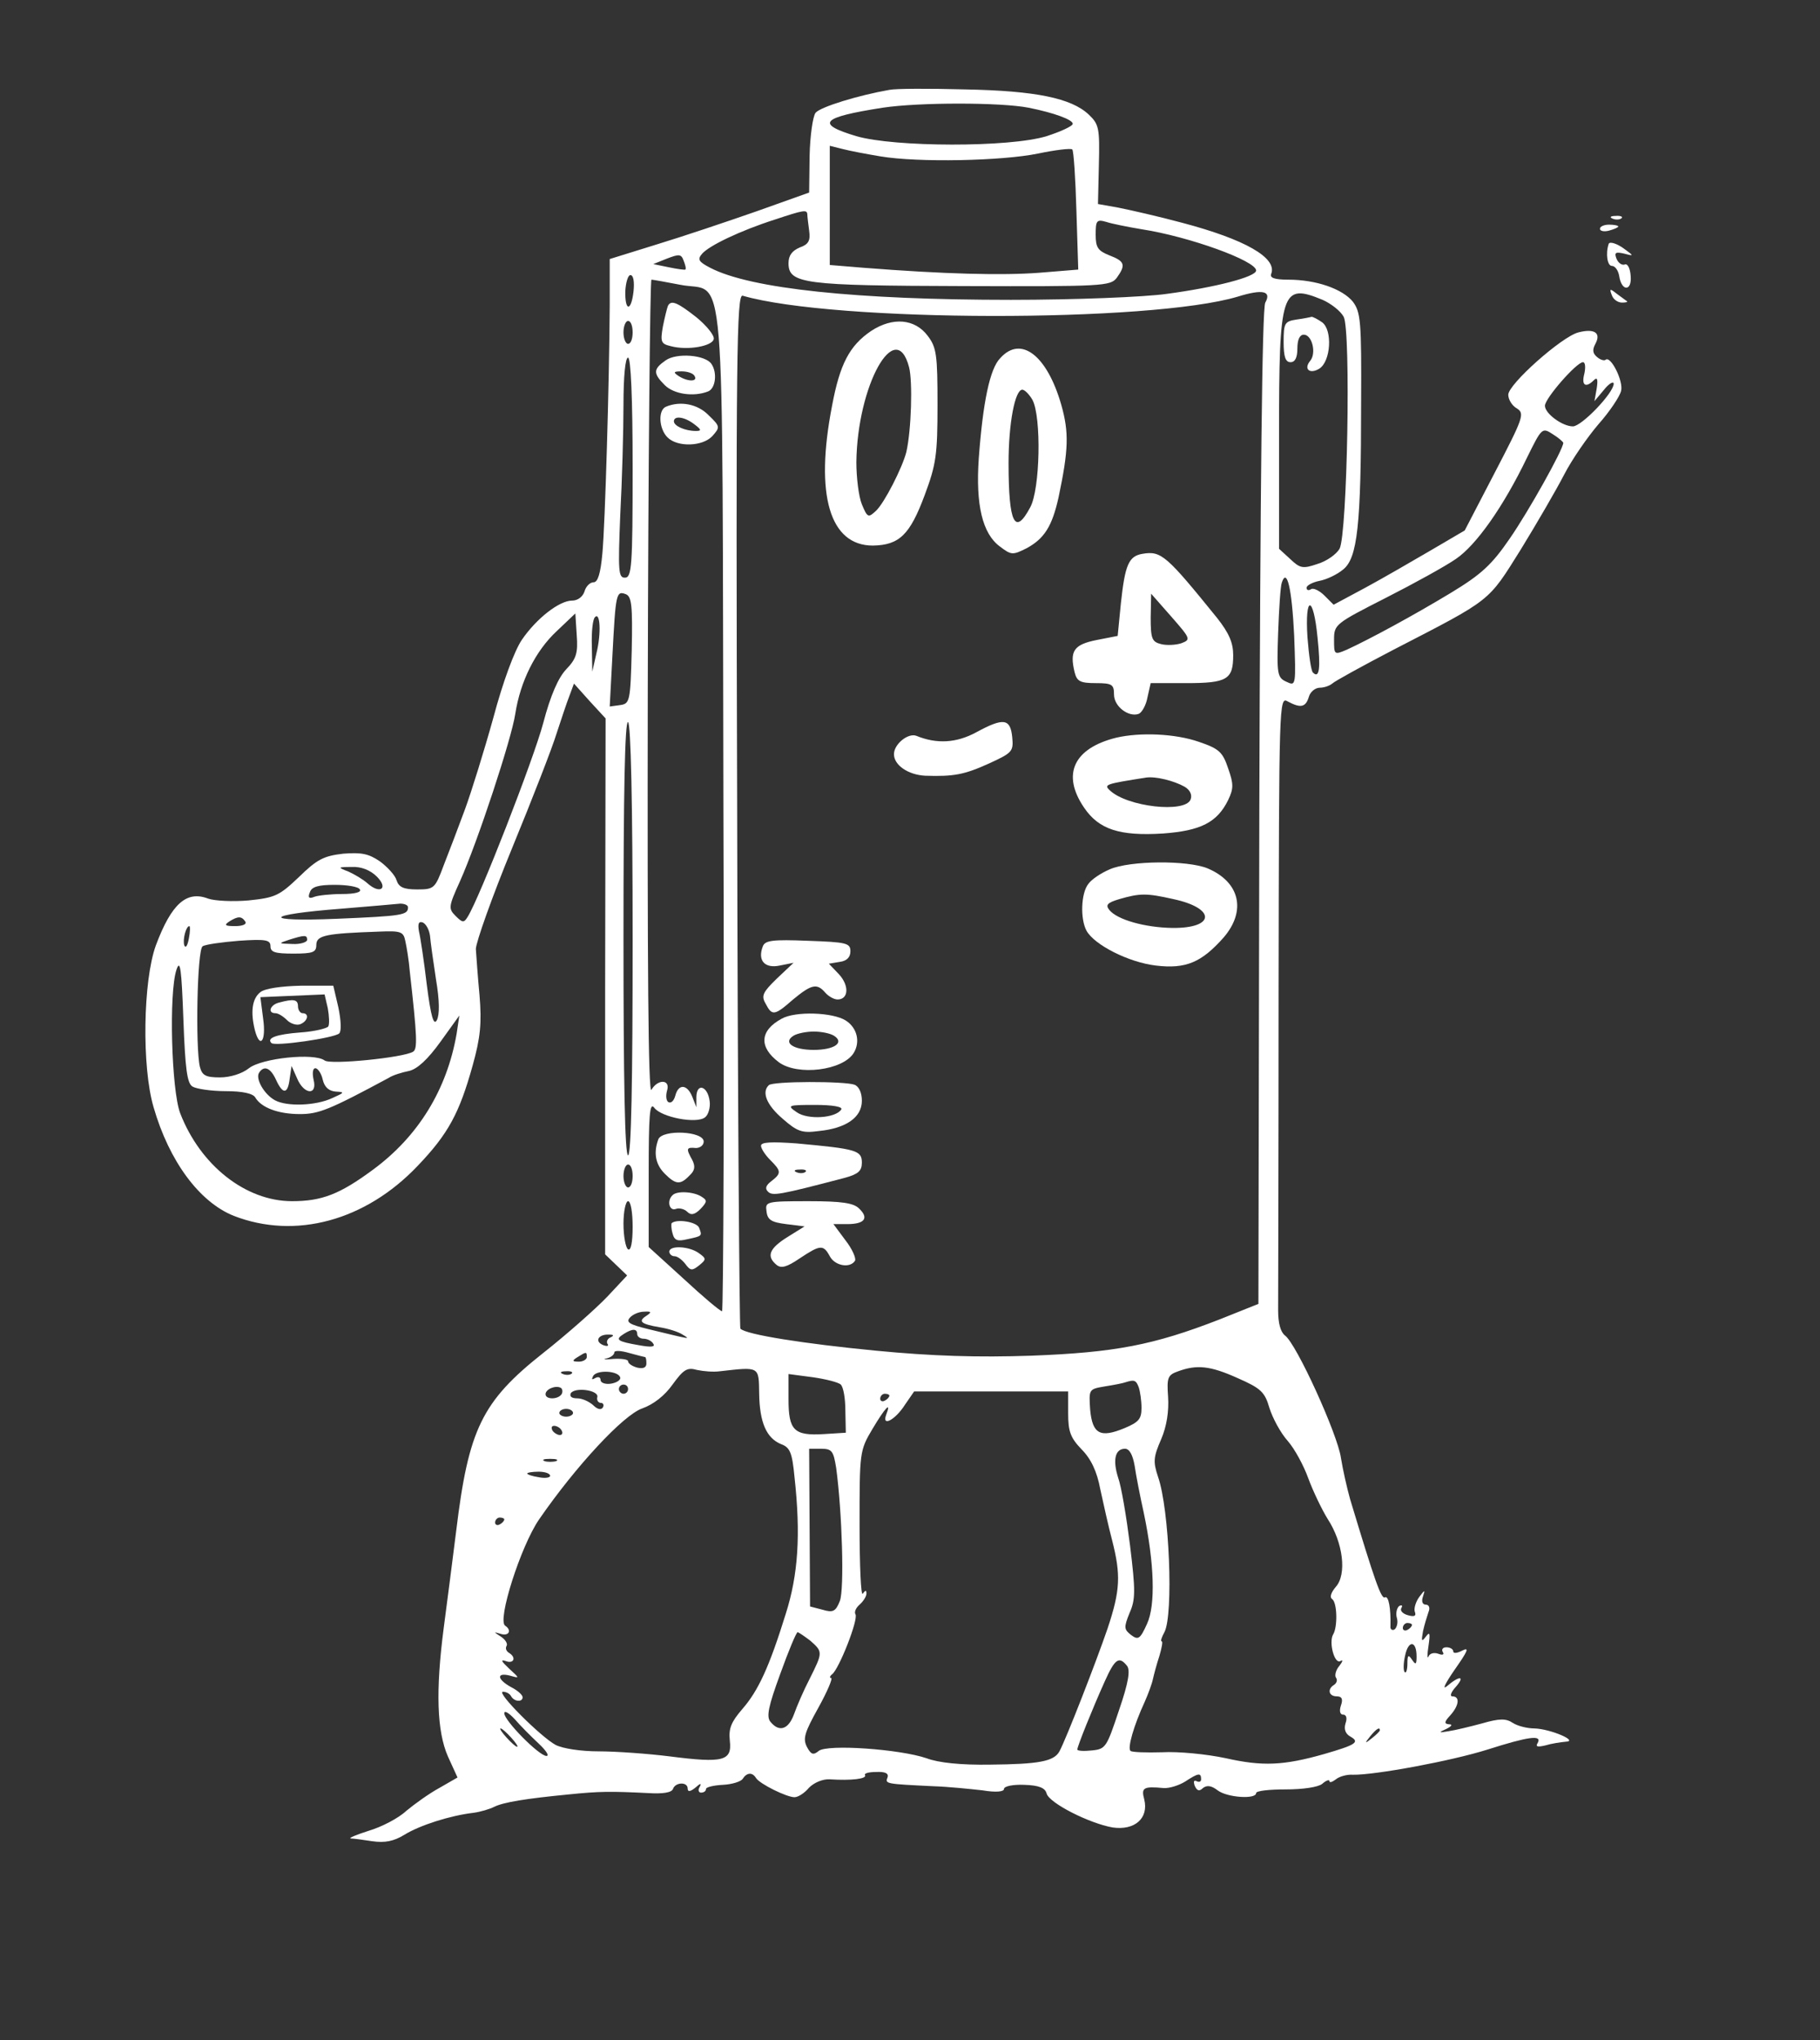 <?xml version="1.0" standalone="no"?>
<!DOCTYPE svg PUBLIC "-//W3C//DTD SVG 20010904//EN"
 "http://www.w3.org/TR/2001/REC-SVG-20010904/DTD/svg10.dtd">
<svg version="1.0" xmlns="http://www.w3.org/2000/svg"
 width="397pt" height="445pt" viewBox="0 0 397 445"
 preserveAspectRatio="xMidYMid meet">
<rect x="0" y="0" width="397" height="445" fill="#333333" stroke="none"/>
<g transform="translate(0,445) scale(0.1,-0.1)"
fill="#ffffff" stroke="none">
<path d="M1940 4254 c-68 -12 -150 -37 -161 -50 -6 -8 -12 -50 -13 -94 l-1
-80 -115 -41 c-63 -22 -161 -55 -217 -72 l-103 -32 0 -100 c-1 -169 -10 -477
-16 -542 -4 -44 -10 -63 -19 -63 -8 0 -17 -9 -20 -20 -4 -12 -15 -20 -27 -20
-28 0 -78 -39 -110 -86 -16 -24 -41 -91 -62 -170 -20 -72 -48 -162 -62 -200
-14 -38 -35 -93 -46 -121 -19 -51 -21 -53 -58 -53 -30 0 -40 5 -45 20 -3 11
-20 29 -36 41 -25 17 -40 20 -80 17 -43 -5 -57 -12 -97 -51 -43 -41 -52 -45
-110 -51 -34 -3 -74 -1 -88 4 -47 18 -80 -11 -114 -102 -28 -77 -31 -265 -5
-353 34 -118 100 -207 175 -237 134 -52 287 -11 401 109 67 70 91 115 120 219
17 61 20 92 15 153 -4 42 -7 87 -8 101 0 14 35 113 79 220 44 107 88 220 97
250 10 30 22 67 28 82 l10 27 34 -38 35 -38 -1 -585 0 -584 24 -23 24 -23 -44
-47 c-25 -26 -87 -81 -139 -122 -134 -106 -163 -166 -190 -389 -8 -63 -20
-158 -27 -210 -18 -138 -15 -226 9 -281 l21 -46 -40 -23 c-22 -12 -54 -35 -72
-50 -17 -16 -54 -35 -81 -43 -28 -9 -45 -16 -40 -17 6 0 27 -3 47 -6 28 -4 47
0 70 14 34 21 100 42 151 48 15 2 35 8 45 13 20 10 69 18 162 27 68 7 92 7
174 3 32 -2 51 1 54 9 5 15 32 16 32 1 0 -8 6 -7 17 2 11 10 14 10 9 1 -4 -6
-2 -12 3 -12 6 0 11 3 11 8 0 4 17 8 37 9 20 1 39 7 43 13 9 14 21 15 29 2 8
-13 67 -42 84 -42 8 0 22 9 32 21 11 11 30 19 45 18 47 -3 81 1 77 9 -3 4 8 7
24 7 20 1 28 -3 25 -12 -6 -14 -3 -14 99 -19 33 -1 81 -6 108 -9 30 -5 47 -3
47 3 0 6 20 10 44 9 33 -1 46 -7 49 -19 6 -21 93 -65 144 -74 48 -7 79 20 69
61 -7 26 -2 29 42 25 13 -1 34 6 47 14 29 19 35 20 35 5 0 -5 -4 -7 -10 -4 -6
3 -7 -1 -4 -10 5 -11 10 -13 18 -5 9 7 19 5 32 -5 21 -16 84 -20 84 -6 0 5 29
8 64 8 39 0 71 5 80 12 9 8 16 10 16 6 0 -4 6 -2 14 4 7 6 24 11 37 10 47 -1
215 30 294 55 88 28 120 33 109 14 -5 -8 0 -9 17 -5 13 4 33 7 44 8 30 1 -33
28 -68 29 -15 0 -36 5 -47 12 -15 10 -29 10 -67 -1 -26 -7 -59 -15 -73 -17
-22 -4 -23 -3 -5 5 12 6 14 10 6 10 -11 1 -11 5 2 19 20 22 22 42 5 42 -6 0
-3 9 7 20 22 25 9 26 -19 2 -11 -9 -3 7 17 36 28 40 33 50 17 42 -11 -6 -20
-7 -20 -2 0 5 -7 9 -15 9 -8 0 -11 -5 -8 -10 4 -6 0 -8 -10 -4 -9 3 -18 1 -21
-6 -3 -7 -3 4 0 23 4 28 3 32 -6 20 -9 -12 -10 -10 -6 12 3 14 9 33 12 42 4 9
1 16 -6 16 -7 0 -10 7 -6 18 5 15 4 15 -8 -1 -8 -11 -12 -25 -10 -32 4 -10 -1
-12 -15 -8 -11 3 -18 10 -14 16 3 5 1 7 -5 4 -5 -4 -8 -16 -5 -26 3 -10 0 -21
-5 -25 -5 -3 -10 0 -9 7 1 39 -4 67 -12 63 -8 -5 -22 35 -76 214 -7 25 -16 65
-20 90 -7 51 -97 249 -122 267 -10 8 -15 27 -15 55 0 24 1 335 1 691 1 637 1
648 20 637 28 -15 39 -13 46 10 3 11 14 20 24 20 9 0 21 4 27 9 5 5 65 38 134
74 215 111 205 103 277 218 35 57 78 131 95 164 17 33 51 82 75 110 24 27 46
60 49 72 6 21 -23 79 -34 68 -3 -2 -11 0 -18 6 -10 8 -11 16 -4 29 13 24 -2
34 -37 25 -36 -9 -153 -113 -153 -136 0 -10 8 -24 19 -30 17 -11 14 -20 -48
-139 l-66 -127 -75 -44 c-41 -24 -105 -61 -142 -81 l-69 -37 -20 20 c-11 11
-24 17 -29 14 -6 -4 -10 -2 -10 3 0 5 13 12 28 15 16 3 39 14 52 25 31 25 39
96 39 363 1 179 -1 198 -18 221 -23 28 -80 48 -141 48 -30 0 -41 4 -37 13 13
35 -58 75 -194 111 -52 14 -114 28 -139 33 l-45 8 2 86 c2 80 0 88 -22 109
-38 36 -116 52 -270 55 -77 2 -151 2 -165 -1z m304 -39 c55 -11 96 -26 96 -35
0 -5 -26 -17 -57 -27 -81 -25 -333 -24 -415 0 -90 27 -77 41 57 62 79 12 258
12 319 0z m-324 -106 c83 -14 266 -10 344 6 38 8 72 12 75 9 3 -3 7 -63 9
-134 l4 -128 -86 -7 c-79 -6 -205 -3 -383 11 l-73 6 0 130 0 130 28 -7 c15 -4
52 -11 82 -16z m-159 -126 c0 -5 2 -21 4 -36 3 -22 -1 -30 -21 -37 -16 -7 -24
-17 -24 -34 0 -45 33 -49 382 -50 305 -1 320 0 334 18 20 28 18 36 -16 49 -25
10 -30 17 -30 45 0 31 2 34 23 28 12 -4 47 -11 77 -16 104 -16 250 -69 250
-90 0 -14 -90 -37 -195 -51 -49 -7 -202 -13 -340 -13 -335 0 -568 24 -656 70
-25 13 -28 18 -18 30 15 18 84 51 159 75 63 21 70 22 71 12z m-266 -121 c-1
-1 -17 1 -36 5 l-34 7 30 12 c26 10 31 10 36 -4 4 -10 6 -18 4 -20z m-113 -47
c-5 -45 -19 -45 -18 0 1 19 6 35 11 35 7 0 9 -15 7 -35z m101 14 c102 -21 92
100 95 -1145 2 -602 0 -1094 -3 -1094 -4 0 -41 31 -83 70 l-77 70 0 160 c0
127 2 157 12 144 15 -21 93 -36 111 -21 7 5 12 22 10 35 -4 33 -28 41 -29 10
l0 -23 -9 23 c-11 27 -30 29 -37 2 -3 -11 -9 -17 -15 -14 -5 3 -6 14 -3 25 8
25 -20 26 -34 2 -7 -12 -9 273 -8 874 1 491 5 893 8 893 3 0 31 -5 62 -11z
m1277 -39 c-7 -12 -11 -412 -13 -1102 l-2 -1082 -85 -34 c-144 -56 -228 -72
-410 -79 -117 -4 -216 -1 -340 11 -155 15 -283 35 -295 48 -2 2 -6 511 -7
1131 -3 998 -1 1126 12 1122 200 -58 890 -59 1080 -2 55 17 74 12 60 -13z
m125 6 c18 -8 39 -24 46 -37 16 -30 8 -474 -9 -506 -7 -12 -28 -27 -48 -33
-32 -11 -38 -10 -60 11 l-24 22 0 247 c0 317 5 333 95 296z m-1505 -71 c0 -14
-4 -25 -10 -25 -5 0 -10 11 -10 25 0 14 5 25 10 25 6 0 10 -11 10 -25z m0
-295 c0 -217 -2 -240 -17 -240 -14 0 -15 14 -10 137 4 75 7 183 7 240 0 62 4
103 10 103 6 0 10 -87 10 -240z m2076 205 c-7 -26 3 -32 21 -14 7 7 9 2 6 -18
l-5 -28 21 25 c11 14 21 19 21 13 0 -20 -70 -93 -89 -93 -23 0 -61 28 -61 45
0 16 69 95 83 95 5 0 6 -11 3 -25z m-46 -151 c0 -14 -76 -150 -117 -209 -39
-57 -62 -78 -128 -118 -81 -49 -177 -101 -227 -124 -28 -12 -28 -11 -28 22 0
33 3 35 113 91 61 31 130 69 153 85 44 30 103 113 155 221 32 65 33 66 56 51
13 -8 23 -17 23 -19z m-587 -420 c4 -110 4 -111 -17 -101 -20 9 -21 17 -18
106 2 53 5 102 8 110 11 34 22 -12 27 -115z m-1445 -33 c-3 -112 -4 -116 -26
-119 l-22 -3 6 113 c7 133 8 140 29 132 13 -5 15 -25 13 -123z m1496 28 c7
-67 4 -90 -10 -76 -4 3 -9 38 -12 77 -6 93 13 93 22 -1z m-1639 -69 c-17 -18
-34 -56 -50 -117 -21 -79 -139 -382 -165 -423 -8 -13 -11 -13 -26 2 -16 16
-16 20 9 75 39 87 113 312 121 366 11 71 44 137 90 180 l41 39 3 -47 c3 -40
-1 -52 -23 -75z m66 35 l-9 -40 -1 56 c-1 31 2 59 7 63 11 12 14 -35 3 -79z
m79 -626 c0 -306 -3 -469 -10 -469 -7 0 -10 165 -10 476 0 314 3 473 10 469 6
-4 10 -173 10 -476z m-558 139 c26 -26 7 -39 -20 -15 -10 9 -29 20 -42 26 -24
9 -24 10 8 10 20 1 40 -7 54 -21z m-37 -28 c4 -6 -11 -10 -39 -10 -24 0 -52
-3 -60 -6 -12 -5 -15 -2 -10 10 4 12 19 16 54 16 27 0 52 -4 55 -10z m105 -39
c0 -17 -12 -19 -155 -25 -167 -7 -160 9 10 22 61 5 118 10 128 11 9 0 17 -3
17 -8z m-355 -31 c4 -6 -6 -10 -22 -10 -22 0 -25 2 -13 10 19 12 27 12 35 0z
m403 -31 c1 -13 7 -56 13 -95 8 -47 8 -77 2 -89 -7 -13 -13 7 -22 77 -6 51
-14 104 -17 116 -3 17 -1 23 8 20 7 -3 14 -15 16 -29z m-526 -6 c-3 -16 -7
-22 -10 -15 -4 13 4 42 11 42 2 0 2 -12 -1 -27z m472 -5 c3 -13 8 -43 10 -68
16 -142 17 -168 7 -174 -21 -13 -181 -29 -193 -19 -23 17 -137 5 -165 -17 -15
-12 -41 -20 -63 -20 -31 0 -39 4 -44 23 -10 42 -6 256 6 263 6 4 42 9 79 12
59 4 69 2 69 -12 0 -13 10 -16 50 -16 43 0 50 3 50 19 0 21 21 25 137 29 47 2
53 0 57 -20z m-214 2 c0 -5 -15 -10 -32 -9 -31 1 -32 1 -8 9 35 11 40 11 40 0z
m-250 -320 c8 -5 41 -10 72 -10 37 0 60 -5 65 -14 13 -22 50 -36 97 -36 41 0
64 9 194 79 9 6 29 12 44 15 18 4 41 25 69 64 l41 57 -6 -40 c-21 -121 -83
-223 -182 -296 -73 -54 -112 -69 -177 -69 -101 0 -200 78 -244 192 -19 50 -25
263 -8 313 8 24 11 2 15 -108 4 -108 8 -140 20 -147z m182 15 c15 -33 26 -32
30 3 l4 27 12 -27 c15 -36 45 -38 36 -3 -3 14 -2 25 4 25 5 0 13 -11 16 -25 4
-17 14 -25 29 -26 19 -1 19 -2 -8 -14 -36 -17 -99 -19 -125 -5 -24 13 -43 47
-35 60 11 17 25 11 37 -15z m778 -210 c0 -14 -4 -25 -10 -25 -5 0 -10 11 -10
25 0 14 5 25 10 25 6 0 10 -11 10 -25z m0 -111 c0 -34 -4 -53 -10 -49 -5 3
-10 28 -10 56 0 27 5 49 10 49 6 0 10 -25 10 -56z m30 -194 c-19 -12 -12 -18
29 -25 19 -3 41 -10 50 -16 18 -11 20 -11 -75 12 -41 10 -49 15 -40 25 6 7 20
13 31 13 16 1 17 -1 5 -9z m-20 -40 c0 -5 6 -10 14 -10 8 0 18 -5 21 -11 5 -7
-5 -8 -32 -3 -46 8 -52 12 -33 24 20 13 30 12 30 0z m-58 -7 c-6 -2 -10 -9 -7
-14 4 -5 -1 -6 -9 -3 -20 8 -11 24 12 23 11 0 12 -2 4 -6z m75 -43 c2 0 3 -6
3 -14 0 -9 -7 -12 -20 -9 -11 3 -20 9 -20 14 0 4 -15 6 -32 5 -18 -2 -25 -1
-15 1 9 2 17 8 17 13 0 5 15 4 32 -1 18 -5 34 -9 35 -9z m-127 0 c0 -5 -8 -10
-17 -10 -15 0 -16 2 -3 10 19 12 20 12 20 0z m290 -31 c88 10 85 11 86 -49 1
-63 16 -97 48 -110 19 -7 24 -18 29 -71 14 -127 8 -214 -19 -299 -36 -116 -60
-168 -95 -208 -24 -28 -30 -42 -27 -69 5 -44 -14 -49 -131 -34 -48 6 -118 11
-155 11 -39 0 -78 6 -94 14 -33 18 -131 116 -115 116 7 0 15 -4 18 -10 7 -12
25 -13 25 -2 0 5 -11 15 -25 22 -31 17 -33 33 -2 25 21 -6 21 -6 -3 16 -16 15
-19 20 -7 16 18 -7 24 8 7 18 -6 4 -8 10 -5 15 3 5 -3 14 -12 20 -17 11 -17
11 0 6 17 -5 24 8 9 18 -18 11 34 174 74 232 80 116 184 228 225 242 25 9 49
28 66 52 24 33 32 38 53 32 14 -3 36 -5 50 -3z m1130 -15 c50 -22 59 -30 69
-65 7 -22 24 -54 40 -72 15 -17 35 -54 45 -82 10 -27 29 -67 42 -88 34 -52 42
-121 18 -148 -11 -13 -14 -23 -8 -27 11 -8 12 -61 2 -77 -10 -17 3 -66 16 -58
6 4 5 -1 -2 -10 -8 -9 -11 -21 -8 -26 4 -5 2 -12 -4 -16 -15 -9 -12 -25 6 -25
11 0 14 -6 9 -20 -4 -12 -2 -20 5 -20 7 0 9 -8 5 -19 -4 -13 0 -23 11 -29 21
-12 11 -18 -58 -38 -88 -25 -134 -27 -214 -9 -42 9 -104 15 -139 13 -35 -1
-66 0 -69 3 -7 6 7 55 31 107 8 18 16 40 18 50 2 9 8 32 14 50 5 17 8 32 5 32
-3 0 0 9 6 20 20 38 11 268 -14 339 -11 33 -10 43 7 82 12 28 17 61 15 92 -3
42 -1 48 22 56 41 15 70 12 130 -15z m-1453 10 c-3 -3 -12 -4 -19 -1 -8 3 -5
6 6 6 11 1 17 -2 13 -5z m106 -9 c1 -5 -8 -11 -20 -13 -13 -2 -23 2 -23 8 0 6
-5 8 -12 4 -7 -4 -8 -3 -4 5 9 14 56 11 59 -4z m481 -15 c6 -6 10 -31 10 -57
l1 -48 -48 -3 c-65 -4 -77 8 -77 76 l0 55 53 -7 c28 -4 56 -11 61 -16z m650
-6 c3 -9 6 -29 6 -45 0 -24 -6 -31 -37 -44 -53 -22 -70 -13 -75 40 -3 45 -3
45 32 51 19 3 40 7 45 9 19 6 23 5 29 -11z m-1259 -15 c-8 -12 -35 -12 -35 0
0 11 22 20 33 14 4 -2 5 -9 2 -14z m145 11 c0 -5 -4 -10 -10 -10 -5 0 -10 5
-10 10 0 6 5 10 10 10 6 0 10 -4 10 -10z m-67 -17 c-2 -7 2 -13 8 -13 5 0 7
-5 4 -10 -4 -6 -12 -4 -21 5 -9 8 -24 15 -35 15 -12 0 -17 4 -14 11 9 14 61 7
58 -8z m1027 -36 c0 -39 5 -53 29 -78 21 -21 34 -49 41 -87 7 -32 18 -82 26
-112 19 -75 18 -108 -10 -192 -25 -73 -90 -240 -105 -268 -12 -22 -45 -28
-152 -29 -62 -1 -112 4 -138 14 -59 20 -216 31 -235 16 -12 -10 -17 -8 -26 9
-9 18 -5 31 25 85 20 36 32 65 28 65 -4 0 -3 4 2 8 15 11 58 120 51 131 -3 5
1 14 9 21 8 7 15 18 15 24 0 8 -2 8 -8 0 -4 -7 -7 61 -7 150 0 158 0 162 28
209 28 47 42 62 30 31 -10 -27 20 -11 41 22 l20 29 168 0 168 0 0 -48z m-390
39 c0 -3 -4 -8 -10 -11 -5 -3 -10 -1 -10 4 0 6 5 11 10 11 6 0 10 -2 10 -4z
m-690 -38 c0 -4 -7 -8 -15 -8 -8 0 -15 4 -15 8 0 5 7 9 15 9 8 0 15 -4 15 -9z
m-25 -38 c3 -5 2 -10 -4 -10 -5 0 -13 5 -16 10 -3 6 -2 10 4 10 5 0 13 -4 16
-10z m599 -82 c13 -97 18 -264 8 -290 -9 -23 -15 -26 -38 -19 l-27 7 -1 172
-1 172 26 0 c24 0 27 -5 33 -42z m651 5 c3 -21 12 -67 20 -103 23 -110 26
-201 7 -242 -15 -33 -19 -36 -35 -24 -15 12 -16 16 -3 48 13 29 13 49 1 147
-8 63 -19 129 -26 148 -12 38 -7 63 15 63 10 0 17 -14 21 -37z m-1262 10 c-7
-2 -19 -2 -25 0 -7 3 -2 5 12 5 14 0 19 -2 13 -5z m-13 -32 c0 -4 -11 -6 -25
-3 -14 2 -25 6 -25 8 0 2 11 4 25 4 14 0 25 -4 25 -9z m-100 -95 c0 -3 -4 -8
-10 -11 -5 -3 -10 -1 -10 4 0 6 5 11 10 11 6 0 10 -2 10 -4z m1980 -230 c0 -3
-4 -8 -10 -11 -5 -3 -10 -1 -10 4 0 6 5 11 10 11 6 0 10 -2 10 -4z m-1312 -35
c27 -24 27 -25 -2 -83 -13 -25 -28 -60 -34 -77 -12 -33 -32 -40 -51 -17 -10
11 -5 34 21 105 18 50 35 91 38 91 3 -1 15 -9 28 -19z m1322 -34 c0 -18 -2
-19 -10 -7 -8 12 -10 10 -10 -9 0 -13 -3 -22 -6 -18 -3 3 -3 19 1 36 7 34 25
33 25 -2z m-632 -20 c8 -9 4 -36 -17 -97 -27 -81 -29 -85 -59 -88 -18 -2 -32
-1 -32 2 0 7 33 89 60 149 22 49 31 55 48 34z m-1283 -170 c16 -15 24 -27 17
-27 -16 0 -92 77 -92 93 0 7 10 1 23 -13 12 -14 35 -37 52 -53z m-60 13 c10
-11 16 -20 13 -20 -3 0 -13 9 -23 20 -10 11 -16 20 -13 20 3 0 13 -9 23 -20z
m1895 16 c0 -2 -8 -10 -17 -17 -16 -13 -17 -12 -4 4 13 16 21 21 21 13z"/>
<path d="M1457 3783 c-2 -5 -7 -25 -11 -45 -6 -34 -4 -38 17 -43 37 -10 92 0
94 16 1 8 -16 29 -38 47 -42 33 -55 38 -62 25z"/>
<path d="M1452 3664 c-27 -19 -28 -28 -2 -54 20 -20 63 -26 94 -14 17 6 21 41
8 60 -13 20 -76 25 -100 8z m63 -34 c8 -13 -15 -13 -35 0 -12 8 -11 10 7 10
12 0 25 -4 28 -10z"/>
<path d="M1453 3563 c-18 -7 -16 -48 3 -67 22 -22 77 -20 98 3 17 19 17 21 -8
45 -24 25 -62 32 -93 19z m61 -38 c16 -12 17 -15 4 -15 -24 0 -48 11 -48 21 0
13 23 10 44 -6z"/>
<path d="M1436 1965 c-11 -30 -6 -55 14 -75 24 -24 34 -25 54 -4 12 11 13 20
6 34 -14 25 -13 28 8 26 9 0 17 6 17 14 0 23 -90 27 -99 5z"/>
<path d="M1467 1843 c-13 -12 -7 -35 7 -30 7 3 19 0 25 -6 8 -8 16 -7 29 6 15
16 15 19 2 27 -17 11 -54 13 -63 3z"/>
<path d="M1465 1782 c-1 -2 -1 -12 2 -22 4 -16 11 -18 32 -13 33 7 33 7 26 25
-5 13 -49 20 -60 10z"/>
<path d="M1460 1720 c0 -5 5 -10 11 -10 7 0 17 -8 24 -17 11 -15 15 -15 30 -3
16 13 16 15 -1 27 -21 15 -64 17 -64 3z"/>
<path d="M1900 3728 c-47 -32 -68 -72 -85 -163 -38 -195 -5 -305 89 -305 58 1
81 24 113 110 25 67 28 88 28 197 0 108 -2 125 -21 150 -28 38 -77 42 -124 11z
m83 -79 c8 -31 5 -137 -6 -185 -9 -35 -48 -111 -66 -128 -17 -16 -19 -15 -31
14 -7 17 -12 59 -12 92 2 168 86 318 115 207z"/>
<path d="M2182 3669 c-23 -23 -38 -97 -47 -219 -7 -101 8 -164 46 -192 25 -19
28 -19 58 -4 39 21 56 48 70 111 22 104 23 142 6 202 -31 108 -88 152 -133
102z m70 -91 c20 -37 17 -196 -5 -235 -33 -62 -47 -35 -47 97 0 87 14 160 30
160 5 0 15 -10 22 -22z"/>
<path d="M2492 3242 c-30 -5 -38 -24 -47 -108 l-7 -71 -46 -9 c-50 -10 -59
-24 -48 -70 5 -20 12 -24 46 -24 36 0 40 -3 40 -25 0 -26 32 -50 54 -42 7 3
16 19 19 36 l7 31 78 0 c89 0 102 8 102 61 0 27 -9 48 -35 81 -111 137 -122
147 -163 140z m85 -195 c-12 -4 -32 -5 -44 -2 -20 5 -23 11 -23 58 l1 52 44
-50 c42 -48 43 -50 22 -58z"/>
<path d="M2130 2853 c-44 -24 -87 -26 -131 -8 -18 7 -49 -18 -49 -40 0 -24 31
-45 68 -47 62 -2 85 2 140 27 50 23 53 26 50 57 -4 41 -19 43 -78 11z"/>
<path d="M2435 2841 c-93 -23 -120 -80 -70 -153 32 -47 77 -62 172 -56 82 6
118 24 142 73 12 25 12 35 0 69 -12 36 -20 43 -64 58 -52 18 -128 21 -180 9z
m149 -107 c12 -7 17 -18 13 -28 -12 -30 -138 -16 -176 20 -14 13 -9 14 79 28
21 3 61 -7 84 -20z"/>
<path d="M2421 2554 c-19 -8 -40 -22 -47 -32 -16 -20 -18 -76 -4 -102 17 -31
92 -69 151 -76 66 -8 100 7 148 61 50 58 36 121 -35 151 -44 18 -169 17 -213
-2z m138 -65 c94 -20 92 -64 -2 -63 -60 1 -120 18 -137 39 -9 11 -5 16 22 24
45 13 59 13 117 0z"/>
<path d="M1664 2386 c-12 -31 4 -49 37 -42 l30 6 -36 -34 c-31 -30 -35 -38
-25 -55 14 -27 19 -27 60 9 40 33 52 36 70 15 7 -8 19 -15 27 -15 24 0 26 30
3 55 l-22 23 24 4 c15 2 23 10 23 23 0 18 -8 20 -93 23 -76 3 -93 1 -98 -12z"/>
<path d="M1705 2228 c-48 -26 -50 -62 -6 -95 41 -30 139 -18 163 20 15 24 8
55 -17 71 -28 18 -110 21 -140 4z m114 -37 c24 -15 1 -31 -44 -31 -45 0 -68
16 -44 31 8 5 28 9 44 9 17 0 36 -4 44 -9z"/>
<path d="M1677 2083 c-16 -15 -5 -43 30 -73 32 -28 42 -32 79 -27 60 6 94 30
94 66 0 17 -6 31 -16 35 -21 8 -179 8 -187 -1z m158 -53 c-12 -19 -73 -23 -97
-6 -22 15 -20 16 40 16 38 0 61 -4 57 -10z"/>
<path d="M1660 1951 c0 -6 9 -20 20 -31 24 -24 25 -29 3 -46 -12 -9 -15 -16
-8 -23 10 -10 23 -8 168 30 29 8 37 15 37 33 0 27 -12 30 -142 42 -55 4 -78 3
-78 -5z m97 -57 c-3 -3 -12 -4 -19 -1 -8 3 -5 6 6 6 11 1 17 -2 13 -5z"/>
<path d="M1672 1808 c2 -19 11 -24 43 -28 l40 -5 -37 -23 c-40 -25 -47 -42
-24 -61 10 -8 22 -5 50 14 45 30 52 31 66 5 11 -21 44 -27 55 -10 3 5 -6 26
-21 45 l-26 35 30 0 c38 0 48 13 26 34 -12 12 -37 16 -110 16 -93 0 -95 -1
-92 -22z"/>
<path d="M2828 3753 c-26 -4 -28 -8 -28 -49 0 -32 4 -44 15 -44 10 0 15 10 15
30 0 19 5 30 14 30 18 0 28 -40 14 -57 -15 -18 -1 -30 20 -17 25 16 29 84 6
101 -10 7 -20 12 -23 12 -3 -1 -18 -4 -33 -6z"/>
<path d="M568 2286 c-18 -14 -22 -43 -12 -83 11 -42 25 -24 18 25 l-6 47 70 3
70 3 7 -30 c3 -17 4 -35 1 -40 -3 -4 -30 -11 -61 -13 -52 -4 -74 -12 -63 -23
7 -8 138 11 148 21 5 5 4 28 -2 57 l-11 47 -71 0 c-43 -1 -78 -6 -88 -14z"/>
<path d="M608 2263 c-19 -5 -25 -23 -7 -23 6 0 17 -7 25 -15 8 -8 21 -12 29
-9 17 7 20 24 5 24 -5 0 -10 7 -10 15 0 15 -9 17 -42 8z"/>
<path d="M3518 3973 c7 -3 16 -2 19 1 4 3 -2 6 -13 5 -11 0 -14 -3 -6 -6z"/>
<path d="M3490 3951 c0 -5 9 -7 20 -4 11 3 20 7 20 9 0 2 -9 4 -20 4 -11 0
-20 -4 -20 -9z"/>
<path d="M3509 3918 c-7 -21 -3 -48 7 -48 7 0 14 -10 16 -22 5 -34 28 -34 25
0 -1 17 -7 28 -13 25 -6 -2 -14 3 -18 13 -5 13 -2 15 16 11 22 -6 22 -5 4 8
-18 14 -35 19 -37 13z"/>
<path d="M3516 3806 c3 -9 13 -16 22 -16 8 0 13 1 11 3 -2 1 -12 9 -22 16 -15
12 -17 12 -11 -3z"/>
</g>
</svg>
